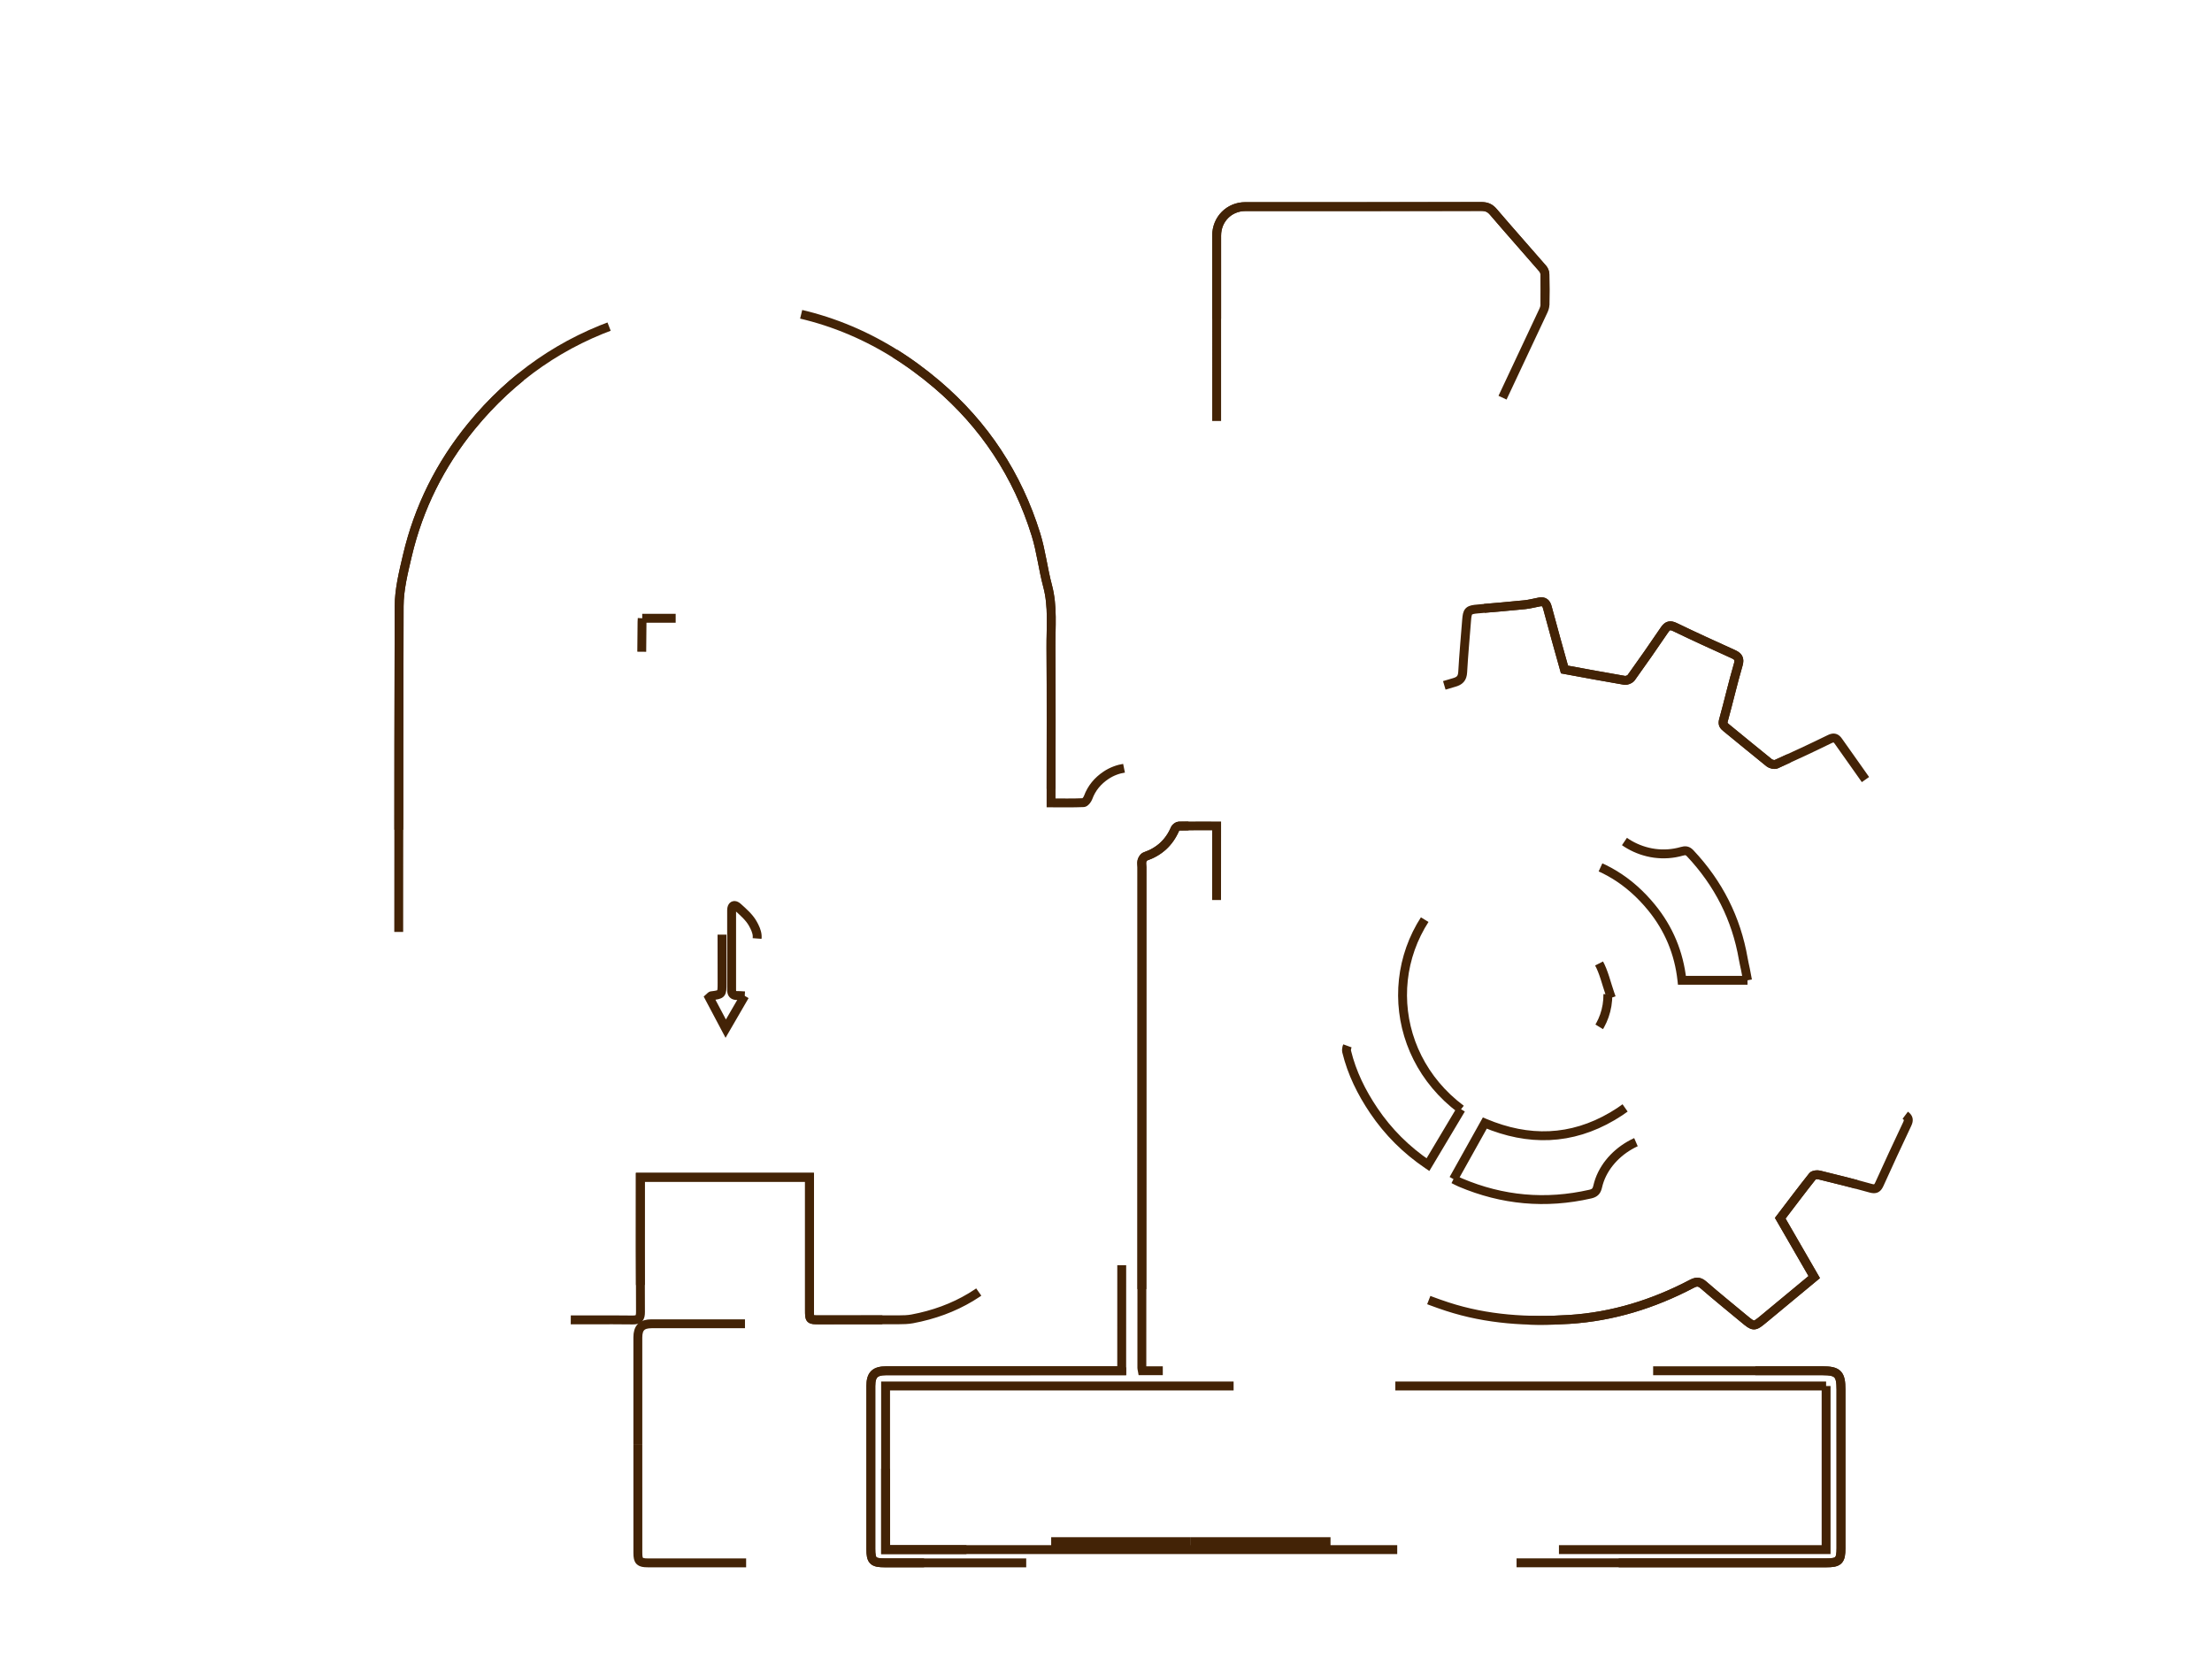 <?xml version="1.0" encoding="utf-8"?>
<!DOCTYPE svg PUBLIC "-//W3C//DTD SVG 1.1//EN" "http://www.w3.org/Graphics/SVG/1.1/DTD/svg11.dtd">
<svg xmlns="http://www.w3.org/2000/svg" xmlns:xlink="http://www.w3.org/1999/xlink" class="icon" version="1.1" id="Layer_1" x="0px" y="0px" width="800px" height="600px" viewBox="250 120 230 280"  xml:space="preserve">
<path fill-rule="evenodd" clip-rule="evenodd" d="M355.729,259.38c1.991,0,3.787-0.028,5.581,0.031  c0.267,0.009,0.626,0.383,0.761,0.672c0.978,2.103,2.546,3.587,4.704,4.362c0.708,0.256,0.895,0.525,0.895,1.25  c-0.021,28.199-0.019,56.398-0.019,84.598c0,0.338,0,0.677,0,1.06c-0.557,0-0.953,0-1.35,0c-12.8,0-25.6-0.001-38.399,0.001  c-1.909,0.001-2.591,0.685-2.591,2.585c-0.002,9.16-0.002,18.319,0,27.479c0,2.008,0.353,2.357,2.359,2.357  c52.959,0,105.919,0,158.88,0c2.125,0,2.5-0.373,2.5-2.496c0-8.921-0.002-17.841-0.002-26.761c0.002-2.619-0.537-3.166-3.131-3.166  c-37.879,0-75.759,0-113.639,0c-0.384,0-0.768,0-1.145,0c-0.045-0.262-0.082-0.376-0.082-0.489  c0.004-28.16,0.011-56.319,0.016-84.479c0-0.359-0.091-0.74,0-1.073c0.079-0.287,0.307-0.668,0.555-0.754  c2.369-0.814,4.039-2.345,5.032-4.646c0.099-0.229,0.45-0.488,0.688-0.492c2.067-0.039,4.137-0.022,6.33-0.022  c0,0.553,0,0.983,0,1.413c0,9.239-0.034,18.479,0.024,27.72c0.015,2.339,0.196,4.693,0.519,7.011  c0.813,5.845,2.47,11.455,5.17,16.721c7.174,13.99,18.27,23.395,33.208,28.268c6.717,2.19,13.648,2.602,20.623,2.158  c7.301-0.465,14.178-2.603,20.65-6.002c0.795-0.418,1.293-0.405,1.984,0.194c2.23,1.938,4.531,3.8,6.807,5.688  c1.691,1.404,1.699,1.408,3.393,0.008c2.855-2.358,5.703-4.727,8.484-7.034c-1.934-3.348-3.859-6.684-5.736-9.932  c1.852-2.429,3.623-4.789,5.459-7.1c0.182-0.229,0.777-0.284,1.127-0.199c2.906,0.708,5.809,1.429,8.688,2.235  c0.816,0.229,1.137,0.015,1.461-0.7c1.527-3.383,3.088-6.752,4.678-10.106c0.338-0.711,0.281-1.116-0.408-1.58  c-2.486-1.672-4.92-3.425-7.395-5.115c-0.588-0.401-0.766-0.707-0.598-1.525c0.672-3.232,1.135-6.507,1.734-9.756  c0.063-0.338,0.455-0.778,0.783-0.876c2.861-0.856,5.734-1.687,8.627-2.43c0.895-0.229,1.273-0.566,1.176-1.52  c-0.363-3.573-0.719-7.149-0.982-10.731c-0.08-1.061-0.455-1.469-1.502-1.54c-3.029-0.206-6.053-0.518-9.082-0.727  c-0.682-0.048-0.93-0.323-1.15-0.926c-1.098-2.993-2.219-5.977-3.41-8.933c-0.262-0.648-0.154-0.987,0.303-1.441  c2.266-2.257,4.52-4.528,6.723-6.847c0.254-0.266,0.381-1.008,0.197-1.276c-2.17-3.164-4.418-6.273-6.621-9.413  c-0.426-0.606-0.797-0.683-1.488-0.344c-2.975,1.458-5.98,2.858-9.002,4.218c-0.305,0.138-0.898-0.009-1.186-0.238  c-2.432-1.943-4.816-3.945-7.236-5.904c-0.439-0.357-0.662-0.62-0.48-1.274c0.867-3.115,1.584-6.273,2.492-9.375  c0.309-1.055-0.045-1.425-0.895-1.81c-3.273-1.479-6.543-2.97-9.777-4.534c-0.838-0.405-1.268-0.271-1.768,0.466  c-1.838,2.712-3.713,5.4-5.625,8.062c-0.203,0.282-0.762,0.515-1.104,0.458c-3.33-0.561-6.648-1.188-10.154-1.83  c-0.922-3.316-1.939-6.875-2.885-10.453c-0.207-0.791-0.578-1.086-1.34-0.949c-0.822,0.149-1.637,0.379-2.465,0.463  c-2.625,0.266-5.252,0.486-7.879,0.71c-1.652,0.141-1.826,0.305-1.951,1.925c-0.223,2.91-0.5,5.817-0.66,8.73  c-0.059,1.065-0.488,1.499-1.492,1.772c-5.198,1.418-10.046,3.644-14.572,6.563c-1.375,0.887-2.705,1.843-4.09,2.79  c-0.024-0.138-0.048-0.183-0.035-0.21c4.115-8.74,8.238-17.475,12.349-26.217c7.153-15.21,14.299-30.424,21.44-45.641  c0.148-0.317,0.275-0.679,0.281-1.022c0.029-1.719,0.031-3.44-0.004-5.159c-0.006-0.322-0.146-0.707-0.355-0.948  c-2.773-3.202-5.594-6.365-8.344-9.586c-0.578-0.678-1.158-0.916-2.031-0.914c-13.279,0.026-26.559,0.019-39.839,0.019  c-2.718,0-4.834,2.138-4.834,4.882c0,31.479-0.002,62.959-0.003,94.439c0,0.418,0,0.837,0,1.268c-2.341,0-4.49,0-6.633,0  c-0.183-0.452-0.335-0.86-0.511-1.259c-2.03-4.61-7.691-5.902-11.516-3.358c-1.394,0.927-2.44,2.158-3.029,3.765  c-0.128,0.349-0.503,0.848-0.782,0.86c-1.785,0.079-3.574,0.04-5.471,0.04c0-0.528,0-0.917,0-1.307c0-8.28,0.044-16.561-0.021-24.84  c-0.028-3.496,0.363-7.01-0.57-10.483c-0.765-2.847-1.084-5.822-1.954-8.631c-3.113-10.055-8.703-18.553-16.722-25.371  c-9.647-8.204-20.774-12.783-33.507-13.241c-0.225-0.008-0.448-0.078-0.689-0.122c0-4.658,0.015-9.256-0.014-13.854  c-0.005-0.842,0.127-1.418,0.914-1.974c1.253-0.887,2.043-2.185,1.679-3.828c-0.37-1.671-1.913-3.075-3.445-3.284  c-1.799-0.246-3.534,0.885-4.283,2.789c-0.584,1.487,0.01,3.396,1.597,4.367c0.838,0.513,0.964,1.088,0.957,1.933  c-0.03,3.6-0.013,7.2-0.013,10.799c0,1.027,0,2.055,0,3.106c-0.284,0.034-0.437,0.071-0.589,0.068  c-5.331-0.132-10.467,0.976-15.482,2.619c-10.292,3.373-18.844,9.325-25.699,17.71c-5.267,6.443-8.899,13.715-10.8,21.809  c-0.659,2.804-1.38,5.686-1.389,8.534c-0.099,31.279-0.049,62.559-0.091,93.839c-0.003,2.048,0.312,3.991,0.843,5.939  c1.679,6.15,5.03,11.208,10.083,15.057c4.413,3.359,9.356,5.516,15.006,5.599c4.519,0.066,9.041-0.019,13.56,0.041  c1.092,0.014,1.334-0.351,1.328-1.379c-0.041-7.16-0.021-14.32-0.021-21.479c0-0.428,0-0.854,0-1.228c9.604,0,19.063,0,28.546,0  c0,7.517,0,14.95,0,22.383c0,1.675,0.002,1.677,1.628,1.677c4.48,0.001,8.96,0.006,13.44-0.009c0.757-0.003,1.529-0.016,2.269-0.154  c7.25-1.353,13.247-4.845,17.697-10.753c3.692-4.901,5.761-10.407,5.751-16.641c-0.031-18.12-0.011-36.24-0.011-54.36  C355.729,260.407,355.729,259.977,355.729,259.38z"/>
<path fill-rule="evenodd" clip-rule="evenodd" d="M285.987,363.856c0,6.079-0.003,12.158,0.002,18.237  c0.001,1.391,0.3,1.68,1.696,1.681c8.759,0.003,17.518,0.002,26.276,0c1.593,0,1.967-0.378,1.967-1.974  c0.001-11.959,0.001-23.917,0-35.876c0-1.617-0.86-2.5-2.446-2.501c-8.399-0.002-16.798-0.001-25.197,0  c-1.618,0-2.298,0.685-2.299,2.314C285.985,351.778,285.987,357.817,285.987,363.856z"/>
<path fill-rule="evenodd" clip-rule="evenodd" d="M326.104,152.65c0.119-0.014,0.238-0.028,0.356-0.042  c-0.306-1.983-0.508-3.989-0.937-5.945c-1.064-4.858-3.545-8.955-7.168-12.315c-0.426-0.396-1.771-0.392-2.261-0.015  c-1.514,1.165-1.434,2.23,0.009,3.7c3.322,3.383,5.174,7.511,5.605,12.151c0.59,6.357-1.075,12.085-5.625,16.787  c-0.33,0.341-0.614,0.739-0.857,1.148c-0.513,0.863-0.002,2.33,1.05,3.115c0.562,0.419,1.759,0.111,2.387-0.603  c0.554-0.629,1.14-1.231,1.679-1.873c2.952-3.518,4.811-7.579,5.721-12.046C326.33,155.41,326.104,154.007,326.104,152.65z"/>
<path fill-rule="evenodd" clip-rule="evenodd" d="M284.422,133.745c-0.435,0.264-0.929,0.464-1.29,0.805  c-0.635,0.602-1.201,1.279-1.775,1.942c-5.223,6.024-6.456,13.2-5.384,20.75c0.77,5.422,3.744,9.941,7.58,13.837  c0.172,0.175,0.478,0.257,0.735,0.301c1.423,0.243,1.771-1.03,2.338-1.828c0.64-0.902-0.084-1.643-0.713-2.283  c-6.451-6.571-7.869-17.002-3.288-24.984c0.942-1.643,2.265-3.067,3.408-4.596c0.473-0.632,1.147-1.257,0.617-2.125  C286.171,134.782,285.782,133.789,284.422,133.745z"/>
<path fill-rule="evenodd" clip-rule="evenodd" d="M286.238,152.78c-0.068,3.725,1.508,7.109,4.277,9.982  c1.107,1.149,2.066,1.103,3.153-0.035c0.943-0.987,0.894-1.77-0.188-3.015c-3.844-4.421-3.826-10.004,0.047-14.372  c1.063-1.199,1.079-2.133,0.053-3.124c-1.066-1.029-2.026-0.983-3.182,0.231C287.737,145.244,286.227,148.531,286.238,152.78z"/>
<path fill-rule="evenodd" clip-rule="evenodd" d="M315.635,153.034c0.008-4.043-1.618-8.042-4.171-10.586  c-0.617-0.615-1.269-1.261-2.291-0.875c-1.78,0.672-2.169,2.253-0.909,3.689c3.909,4.456,3.909,10.221,0.001,14.543  c-1.016,1.124-1.018,2.173-0.004,3.142c1.027,0.982,1.882,0.977,3.004-0.144C314.078,159.994,315.458,156.555,315.635,153.034z"/>
<path fill-rule="evenodd" clip-rule="evenodd" d="M355.729,259.38c0,0.597,0,1.027,0,1.457c0,18.12-0.02,36.24,0.011,54.36  c0.01,6.233-2.059,11.739-5.751,16.641c-4.451,5.908-10.447,9.4-17.697,10.753c-0.74,0.139-1.512,0.151-2.269,0.154  c-4.48,0.015-8.96,0.01-13.44,0.009c-1.625,0-1.627-0.002-1.628-1.677c-0.001-7.433,0-14.866,0-22.383c-9.482,0-18.942,0-28.546,0  c0,0.373,0,0.8,0,1.228c0,7.159-0.02,14.319,0.021,21.479c0.006,1.028-0.236,1.393-1.328,1.379c-4.519-0.06-9.041,0.025-13.56-0.041  c-5.65-0.083-10.594-2.239-15.006-5.599c-5.054-3.849-8.404-8.906-10.083-15.057c-0.532-1.948-0.846-3.892-0.843-5.939  c0.042-31.28-0.008-62.56,0.091-93.839c0.009-2.849,0.73-5.73,1.389-8.534c1.901-8.094,5.534-15.366,10.8-21.809  c6.854-8.385,15.407-14.337,25.699-17.71c5.015-1.644,10.151-2.751,15.482-2.619c0.152,0.003,0.305-0.034,0.589-0.068  c0-1.051,0-2.079,0-3.106c0-3.6-0.018-7.2,0.013-10.799c0.007-0.845-0.118-1.42-0.957-1.933c-1.586-0.971-2.181-2.88-1.597-4.367  c0.749-1.904,2.484-3.035,4.283-2.789c1.533,0.209,3.075,1.613,3.445,3.284c0.364,1.644-0.426,2.941-1.679,3.828  c-0.787,0.556-0.919,1.132-0.914,1.974c0.029,4.598,0.014,9.196,0.014,13.854c0.242,0.044,0.464,0.114,0.689,0.122  c12.732,0.458,23.86,5.038,33.507,13.241c8.019,6.818,13.608,15.316,16.722,25.371c0.87,2.809,1.189,5.784,1.954,8.631  c0.933,3.473,0.542,6.987,0.57,10.483c0.066,8.279,0.021,16.56,0.021,24.84c0,0.39,0,0.779,0,1.307c1.897,0,3.687,0.039,5.471-0.04  c0.279-0.012,0.654-0.511,0.782-0.86c0.589-1.607,1.636-2.837,3.029-3.765c3.825-2.544,9.485-1.252,11.516,3.358  c0.176,0.398,0.328,0.807,0.511,1.259c2.143,0,4.292,0,6.633,0c0-0.431,0-0.849,0-1.268c0.001-31.48,0.003-62.96,0.003-94.439  c0-2.745,2.116-4.882,4.834-4.882c13.28,0,26.561,0.008,39.839-0.019c0.873-0.001,1.453,0.236,2.031,0.914  c2.75,3.222,5.57,6.384,8.344,9.586c0.209,0.242,0.35,0.626,0.355,0.948c0.035,1.719,0.033,3.44,0.004,5.159  c-0.006,0.343-0.133,0.705-0.281,1.022c-7.141,15.216-14.287,30.43-21.44,45.641c-4.11,8.742-8.233,17.477-12.349,26.217  c-0.013,0.027,0.011,0.072,0.035,0.21c1.385-0.947,2.715-1.903,4.09-2.79c4.525-2.919,9.374-5.145,14.572-6.563  c1.004-0.274,1.434-0.708,1.492-1.772c0.16-2.914,0.438-5.82,0.66-8.73c0.125-1.62,0.299-1.784,1.951-1.925  c2.627-0.224,5.254-0.444,7.879-0.71c0.828-0.083,1.643-0.314,2.465-0.463c0.762-0.137,1.133,0.159,1.34,0.949  c0.945,3.578,1.963,7.137,2.885,10.453c3.506,0.642,6.824,1.27,10.154,1.83c0.342,0.057,0.9-0.176,1.104-0.458  c1.912-2.662,3.787-5.35,5.625-8.062c0.5-0.738,0.93-0.872,1.768-0.466c3.234,1.564,6.504,3.055,9.777,4.534  c0.85,0.384,1.203,0.755,0.895,1.81c-0.908,3.102-1.625,6.26-2.492,9.375c-0.182,0.654,0.041,0.917,0.48,1.274  c2.42,1.959,4.805,3.961,7.236,5.904c0.287,0.229,0.881,0.376,1.186,0.238c3.021-1.36,6.027-2.76,9.002-4.218  c0.691-0.339,1.063-0.262,1.488,0.344c2.203,3.14,4.451,6.249,6.621,9.413c0.184,0.268,0.057,1.01-0.197,1.276  c-2.203,2.319-4.457,4.59-6.723,6.847c-0.457,0.454-0.564,0.793-0.303,1.441c1.191,2.956,2.313,5.939,3.41,8.933  c0.221,0.603,0.469,0.878,1.15,0.926c3.029,0.209,6.053,0.521,9.082,0.727c1.047,0.071,1.422,0.479,1.502,1.54  c0.264,3.582,0.619,7.158,0.982,10.731c0.098,0.953-0.281,1.29-1.176,1.52c-2.893,0.743-5.766,1.573-8.627,2.43  c-0.328,0.098-0.721,0.538-0.783,0.876c-0.6,3.249-1.063,6.523-1.734,9.756c-0.168,0.818,0.01,1.124,0.598,1.525  c2.475,1.69,4.908,3.443,7.395,5.115c0.689,0.464,0.746,0.869,0.408,1.58c-1.59,3.354-3.15,6.724-4.678,10.106  c-0.324,0.715-0.645,0.93-1.461,0.7c-2.879-0.807-5.781-1.527-8.688-2.235c-0.35-0.085-0.945-0.03-1.127,0.199  c-1.836,2.311-3.607,4.671-5.459,7.1c1.877,3.248,3.803,6.584,5.736,9.932c-2.781,2.308-5.629,4.676-8.484,7.034  c-1.693,1.4-1.701,1.396-3.393-0.008c-2.275-1.888-4.576-3.749-6.807-5.688c-0.691-0.6-1.189-0.612-1.984-0.194  c-6.473,3.399-13.35,5.537-20.65,6.002c-6.975,0.443-13.906,0.032-20.623-2.158c-14.938-4.873-26.034-14.277-33.208-28.268  c-2.7-5.266-4.356-10.876-5.17-16.721c-0.322-2.317-0.504-4.672-0.519-7.011c-0.059-9.24-0.024-18.48-0.024-27.72  c0-0.43,0-0.86,0-1.413c-2.193,0-4.263-0.017-6.33,0.022c-0.238,0.004-0.59,0.264-0.688,0.492c-0.993,2.301-2.663,3.831-5.032,4.646  c-0.249,0.086-0.476,0.467-0.555,0.754c-0.091,0.333,0,0.714,0,1.073c-0.005,28.16-0.012,56.319-0.016,84.479  c0,0.113,0.037,0.228,0.082,0.489c0.377,0,0.761,0,1.145,0c37.879,0,75.76,0,113.639,0c2.594,0,3.133,0.547,3.131,3.166  c0,8.92,0.002,17.84,0.002,26.761c0,2.123-0.375,2.496-2.5,2.496c-52.961,0-105.92,0-158.88,0c-2.006,0-2.358-0.35-2.359-2.357  c-0.001-9.16-0.001-18.319,0-27.479c0-1.9,0.682-2.584,2.591-2.585c12.8-0.002,25.6-0.001,38.399-0.001c0.396,0,0.793,0,1.35,0  c0-0.383,0-0.722,0-1.06c0-28.199-0.002-56.398,0.019-84.598c0-0.725-0.186-0.994-0.895-1.25c-2.158-0.775-3.726-2.26-4.704-4.362  c-0.135-0.289-0.495-0.663-0.761-0.672C359.516,259.352,357.72,259.38,355.729,259.38z M486.537,353.921  c-52.98,0-105.873,0-158.737,0c0,9.261,0,18.438,0,27.615c52.953,0,105.817,0,158.737,0  C486.537,372.326,486.537,363.181,486.537,353.921z M286.726,224.352c-0.014,0.225-0.033,0.415-0.035,0.604  c-0.051,4.876-0.08,9.752-0.158,14.627c-0.056,3.535,0.751,6.818,2.752,9.753c2.308,3.384,5.417,5.356,9.638,5.284  c1-0.017,2.002-0.039,2.998,0.021c5.915,0.351,9.705-3.449,11.631-7.798c0.527-1.189,1.064-2.5,1.086-3.764  c0.111-6.213,0.05-12.429,0.05-18.729C305.458,224.352,296.12,224.352,286.726,224.352z M424.92,307.214  c-12.993-9.721-13.323-28.546-0.008-38.541c-1.85-3.098-3.701-6.196-5.552-9.296c-6.081,3.692-11.814,11.559-13.686,18.642  c-0.177,0.667-0.341,1.156,0.295,1.784c4.745,4.692,4.695,11.61-0.01,16.38c-0.279,0.283-0.435,0.912-0.339,1.306  c0.879,3.605,2.505,6.889,4.569,9.95c2.434,3.61,5.466,6.637,9.149,9.129C421.211,313.431,423.045,310.355,424.92,307.214z   M473.275,285.452c-0.143-0.747-0.24-1.294-0.35-1.839c-0.119-0.588-0.266-1.17-0.365-1.76c-1.178-6.845-4.195-12.758-8.941-17.815  c-0.453-0.481-0.797-0.537-1.436-0.354c-6.152,1.767-12.684-2.037-14.273-8.202c-0.117-0.447-0.697-0.998-1.15-1.096  c-1.789-0.388-3.604-0.737-5.426-0.876c-3.926-0.3-7.822,0.019-11.615,1.118c-2.045,0.593-4.039,1.364-6.145,2.084  c1.77,3.199,3.377,6.141,5.045,9.047c0.133,0.231,0.76,0.41,1.027,0.3c4.326-1.782,8.76-2.229,13.365-1.373  c5.756,1.07,10.385,3.985,14.051,8.467c2.924,3.573,4.643,7.686,5.143,12.299C465.854,285.452,469.471,285.452,473.275,285.452z   M423.65,319.012c0.451,0.223,0.793,0.413,1.152,0.564c7.1,3.012,14.402,3.673,21.932,1.959c0.811-0.185,1.082-0.533,1.258-1.303  c1.336-5.836,8.359-9.905,14.006-8.068c0.869,0.283,1.27,0.114,1.82-0.484c4.408-4.786,7.27-10.362,8.609-16.718  c0.307-1.454,0.521-2.927,0.807-4.548c-3.82,0-7.43,0-10.982,0c-1.123,7.893-4.943,13.971-11.801,17.993  c-6.93,4.064-14.135,4.25-21.516,1.14C427.188,312.678,425.457,315.774,423.65,319.012z M314.734,316.298  c-0.042-6.926-6.255-12.445-14.053-12.392c-7.865,0.054-13.876,5.517-13.938,12.392  C296.042,316.298,305.341,316.298,314.734,316.298z M459.08,315.587c-4.287-0.017-7.771,3.039-7.715,7.723  c0.057,4.888,3.297,7.613,8.076,7.84c3.803,0.181,7.326-3.766,7.311-7.898C466.736,318.91,463.41,315.588,459.08,315.587z   M397.936,280.285c-4.941-0.002-7.818,3.605-7.729,7.71c0.094,4.282,2.7,7.534,7.813,7.672c4.252,0.114,7.615-3.377,7.653-7.69  C405.711,283.585,402.378,280.271,397.936,280.285z M466.746,252.542c-0.158-4.481-3.014-7.661-7.686-7.658  c-4.803,0.002-7.617,3.267-7.729,7.759c-0.105,4.294,3.412,7.676,7.703,7.676C463.416,260.319,466.785,256.921,466.746,252.542z   M302.069,218.725c0,1.272,0,2.452,0,3.631c4.329,0,8.576,0,12.837,0c0-1.929,0.029-3.763-0.005-5.594  c-0.082-4.353-1.891-7.775-5.643-10.053c-2.194-1.332-4.614-1.798-7.229-1.641c0,0.465,0.024,0.785-0.004,1.099  c-0.1,1.088-0.026,1.866,1.334,2.316c1.281,0.424,1.996,1.667,2.011,3.133c0.009,0.918,0.004,1.836-0.005,2.754  C305.346,216.456,304.098,218.112,302.069,218.725z M299.581,218.716c-1.902-0.601-3.38-1.533-3.409-3.789  c-0.038-2.973-0.402-6.086,3.394-7.146c0-0.938,0-1.799,0-2.726c-3.525-0.179-6.595,0.742-9.188,3.086  c-4.337,3.92-3.671,9.085-3.621,14.18c4.336,0,8.552,0,12.825,0C299.581,221.109,299.581,219.963,299.581,218.716z M449.705,287.805  c0.113-0.04,0.227-0.079,0.34-0.118c-0.609-1.749-1.01-3.613-1.893-5.21c-0.729-1.316-1.973-2.376-3.098-3.432  c-0.631-0.59-1.535-0.645-2.133,0.118c-0.623,0.794-0.377,1.575,0.391,2.196c0.154,0.126,0.305,0.258,0.459,0.386  c3.809,3.165,4.191,7.986,0.848,11.594c-2.273,2.454-5.082,3.208-8.281,2.172c-2.988-0.966-5.246-3.904-5.488-6.937  c-0.246-3.1,1.166-5.373,3.508-7.2c0.732-0.572,1.006-1.313,0.479-2.089c-0.574-0.848-1.424-0.807-2.211-0.261  c-2.914,2.017-4.338,4.941-4.76,8.342c-0.129,1.039,0.348,2.151,0.533,3.233c0.926,5.379,7.57,9.49,12.887,7.957  C446.262,297.122,449.754,292.942,449.705,287.805z M304.029,288.079c-0.669-0.034-0.978-0.07-1.285-0.062  c-0.659,0.018-0.93-0.286-0.928-0.943c0.009-4.476,0.006-8.951-0.001-13.428c-0.001-0.873,0.487-1.048,1.036-0.552  c0.929,0.841,1.936,1.708,2.535,2.774c0.721,1.283,1.298,2.733-0.132,4.135c-0.737,0.723-0.27,1.583,0.414,2.193  c0.646,0.575,2.054,0.487,2.64-0.142c0.626-0.672,0.981-1.41,0.201-2.205c-0.606-0.616-0.875-1.29-1.014-2.187  c-0.447-2.88-1.823-5.164-4.732-6.235c-0.86-0.316-1.298-1.318-0.852-2.077c0.207-0.353,0.649-0.563,0.978-0.848  c1.099-0.952,1.227-2.724,0.275-3.755c-1.202-1.302-3.198-1.306-4.424-0.009c-0.958,1.014-0.931,2.946,0.271,3.712  c1.111,0.708,1.293,1.582,1.199,2.718c-0.049,0.595-0.048,1.201,0.002,1.796c0.077,0.925-0.344,1.347-1.212,1.611  c-2.863,0.873-4.722,3.392-4.917,6.395c-0.021,0.332-0.519,0.628-0.785,0.95c-0.219,0.265-0.558,0.522-0.602,0.819  c-0.093,0.625-0.092,1.284,0,1.909c0.047,0.321,0.349,0.833,0.58,0.858c0.907,0.101,1.833,0.064,2.748,0.021  c0.173-0.009,0.496-0.314,0.474-0.432c-0.216-1.168,0.687-2.526-0.66-3.54c-0.262-0.196-0.26-0.993-0.12-1.429  c0.547-1.691,1.632-3.008,3.153-3.93c0.308-0.187,0.722-0.198,1.086-0.29c0.081,0.336,0.231,0.672,0.233,1.009  c0.018,2.997,0.01,5.994,0.011,8.992c0,1.927,0.001,1.926-1.819,2.159c-0.063,0.008-0.116,0.095-0.344,0.296  c0.88,1.66,1.777,3.353,2.782,5.249C301.924,291.709,302.917,289.995,304.029,288.079z M301.44,204.414c0-10.646,0-21.22,0-31.82  c-0.408,0-0.749,0-1.107,0c0,10.64,0,21.215,0,31.82C300.736,204.414,301.069,204.414,301.44,204.414z M392.889,171.044  c0-3.451,0-6.817,0-10.217c-1.174,0-2.296,0-3.408,0c0,3.448,0,6.811,0,10.217C390.623,171.044,391.689,171.044,392.889,171.044z   M440.189,281.791c-0.002,0-0.004,0-0.006,0c0-1.639-0.041-3.279,0.014-4.916c0.035-1.025-0.439-1.753-1.363-1.752  c-0.891,0.001-1.438,0.688-1.428,1.718c0.025,3.317,0,6.635,0.01,9.953c0.002,1.004,0.652,1.713,1.512,1.612  c0.893-0.105,1.285-0.665,1.27-1.579C440.168,285.149,440.189,283.47,440.189,281.791z M423.408,160.759c0,3.474,0,6.847,0,10.246  c1.15,0,2.24,0,3.35,0c0-3.453,0-6.826,0-10.246C425.631,160.759,424.566,160.759,423.408,160.759z M409.741,160.732  c0,3.511,0,6.915,0,10.315c1.175,0,2.27,0,3.375,0c0-3.477,0-6.882,0-10.315C411.967,160.732,410.897,160.732,409.741,160.732z   M419.92,171.038c0-3.435,0-6.803,0-10.219c-1.153,0-2.275,0-3.335,0c0,3.453,0,6.822,0,10.219  C417.706,171.038,418.737,171.038,419.92,171.038z M402.932,170.959c1.135,0,2.223,0,3.301,0c0-3.438,0-6.802,0-10.135  c-1.151,0-2.21,0-3.301,0C402.932,164.242,402.932,167.577,402.932,170.959z M399.412,160.804c-1.158,0-2.249,0-3.318,0  c0,3.435,0,6.799,0,10.124c1.169,0,2.259,0,3.318,0C399.412,167.503,399.412,164.171,399.412,160.804z M312.969,182.041  c-0.002,1.983,1.037,3.047,2.966,3.04c1.697-0.006,2.969-1.298,2.974-3.02c0.005-1.771-1.196-2.985-2.964-2.998  C313.921,179.048,312.971,180,312.969,182.041z M290.577,182.015c-0.003-1.793-1.121-2.943-2.878-2.958  c-1.758-0.016-3.018,1.263-2.987,3.032c0.029,1.703,1.292,2.991,2.939,2.998C289.4,185.093,290.58,183.855,290.577,182.015z   M302.278,213.056c0.005,0,0.01,0,0.016,0c0-0.638,0.02-1.277-0.005-1.914c-0.036-0.919-0.627-1.379-1.456-1.46  c-0.899-0.088-1.655,0.342-1.739,1.266c-0.126,1.382-0.126,2.787-0.037,4.173c0.06,0.923,0.786,1.413,1.671,1.369  c0.878-0.043,1.493-0.56,1.543-1.519C302.305,214.333,302.278,213.694,302.278,213.056z M308.719,179.08  c0-1.097-0.821-1.925-1.923-1.937c-1.183-0.013-2.039,0.808-2.035,1.952c0.003,1.098,0.818,1.853,1.991,1.844  C307.988,180.929,308.719,180.239,308.719,179.08z M433.609,171.148c0-0.842,0-1.583,0-2.355c-1.121,0-2.201,0-3.264,0  c0,0.834,0,1.571,0,2.355C431.438,171.148,432.457,171.148,433.609,171.148z"/>
<path fill-rule="evenodd" clip-rule="evenodd" d="M285.987,363.856c0-6.039-0.001-12.078,0-18.118c0-1.63,0.681-2.314,2.299-2.314  c8.399-0.001,16.798-0.002,25.197,0c1.586,0.001,2.446,0.884,2.446,2.501c0.001,11.959,0.001,23.917,0,35.876  c0,1.596-0.374,1.974-1.967,1.974c-8.759,0.002-17.518,0.003-26.276,0c-1.396-0.001-1.694-0.29-1.696-1.681  C285.984,376.015,285.987,369.936,285.987,363.856z M298.365,358.932c-3.088,0-6.103,0-9.142,0c0,1.496,0,2.908,0,4.355  c3.088,0,6.12,0,9.142,0C298.365,361.796,298.365,360.413,298.365,358.932z M303.546,363.315c2.974,0,5.858,0,8.767,0  c0-1.502,0-2.917,0-4.402c-2.94,0-5.825,0-8.767,0C303.546,360.389,303.546,361.809,303.546,363.315z"/>
<path fill-rule="evenodd" clip-rule="evenodd" d="M326.104,152.65c0,1.357,0.225,2.76-0.041,4.063  c-0.91,4.467-2.769,8.529-5.721,12.046c-0.539,0.642-1.125,1.244-1.679,1.873c-0.628,0.714-1.825,1.022-2.387,0.603  c-1.052-0.786-1.563-2.252-1.05-3.115c0.243-0.409,0.527-0.807,0.857-1.148c4.55-4.702,6.215-10.43,5.625-16.787  c-0.431-4.64-2.283-8.768-5.605-12.151c-1.443-1.47-1.523-2.535-0.009-3.7c0.489-0.377,1.835-0.381,2.261,0.015  c3.623,3.361,6.104,7.457,7.168,12.315c0.429,1.956,0.631,3.962,0.937,5.945C326.342,152.622,326.224,152.636,326.104,152.65z"/>
<path fill-rule="evenodd" clip-rule="evenodd" d="M284.422,133.745c1.36,0.044,1.749,1.037,2.227,1.819  c0.531,0.869-0.144,1.494-0.617,2.125c-1.143,1.528-2.465,2.953-3.408,4.596c-4.582,7.982-3.163,18.413,3.288,24.984  c0.629,0.641,1.353,1.381,0.713,2.283c-0.567,0.798-0.915,2.071-2.338,1.828c-0.257-0.044-0.563-0.126-0.735-0.301  c-3.835-3.896-6.81-8.415-7.58-13.837c-1.072-7.55,0.161-14.726,5.384-20.75c0.575-0.663,1.14-1.341,1.775-1.942  C283.493,134.209,283.988,134.009,284.422,133.745z"/>
<path fill-rule="evenodd" clip-rule="evenodd" d="M286.238,152.78c-0.011-4.249,1.499-7.536,4.16-10.333  c1.156-1.214,2.116-1.26,3.182-0.231c1.026,0.991,1.01,1.925-0.053,3.124c-3.873,4.368-3.891,9.951-0.047,14.372  c1.082,1.245,1.131,2.028,0.188,3.015c-1.086,1.137-2.045,1.184-3.153,0.035C287.746,159.89,286.169,156.505,286.238,152.78z"/>
<path fill-rule="evenodd" clip-rule="evenodd" d="M315.635,153.034c-0.177,3.521-1.558,6.96-4.37,9.769  c-1.122,1.121-1.978,1.126-3.004,0.144c-1.013-0.969-1.012-2.018,0.004-3.142c3.908-4.322,3.908-10.087-0.001-14.543  c-1.26-1.437-0.871-3.017,0.909-3.689c1.021-0.386,1.673,0.26,2.291,0.875C314.017,144.992,315.644,148.991,315.635,153.034z"/>
<path fill-rule="evenodd" clip-rule="evenodd" d="M486.537,353.921c0,9.26,0,18.405,0,27.615c-52.92,0-105.784,0-158.737,0  c0-9.178,0-18.354,0-27.615C380.665,353.921,433.557,353.921,486.537,353.921z M379.321,380.191c8.437,0,16.874,0.002,25.312-0.001  c1.774-0.001,2.473-0.696,2.481-2.448c0.006-0.999,0.003-1.999,0.001-2.998c-0.002-2.05-0.667-2.711-2.729-2.711  c-16.635,0-33.27,0-49.904,0c-0.2,0-0.4-0.006-0.6,0.001c-1.356,0.051-2.14,0.828-2.161,2.178c-0.017,1.119-0.005,2.239-0.002,3.359  c0.005,2.028,0.602,2.62,2.649,2.62C362.686,380.192,371.003,380.191,379.321,380.191z M464.695,375.133  c1.518,0,3.037,0.02,4.555-0.006c1.176-0.019,1.967-0.774,1.986-1.926c0.031-1.838,0.035-3.677-0.002-5.514  c-0.021-1.108-0.785-1.868-1.91-1.879c-3.076-0.028-6.154-0.028-9.23,0.002c-1.176,0.011-1.91,0.792-1.926,1.98  c-0.023,1.758-0.021,3.517,0.002,5.274c0.018,1.314,0.766,2.048,2.09,2.063C461.738,375.146,463.217,375.133,464.695,375.133z   M464.734,355.087c-1.518,0-3.035-0.027-4.553,0.008c-1.271,0.03-1.996,0.769-2.012,2.026c-0.023,1.757-0.023,3.515-0.002,5.271  c0.016,1.214,0.689,1.988,1.893,2.008c3.074,0.05,6.15,0.052,9.225,0.008c1.266-0.019,1.945-0.805,1.955-2.073  c0.016-1.677,0.01-3.354,0.002-5.031c-0.008-1.467-0.719-2.193-2.195-2.215C467.609,355.069,466.172,355.085,464.734,355.087z   M342.176,380.189c1.518,0,3.037,0.025,4.555-0.008c1.176-0.026,1.977-0.77,2.023-1.933c0.057-1.436,0.058-2.878-0.005-4.313  c-0.047-1.06-0.895-1.875-1.966-1.888c-3.076-0.035-6.153-0.038-9.229,0.002c-1.147,0.015-1.896,0.86-1.911,2.013  c-0.018,1.318-0.012,2.638-0.002,3.956c0.01,1.433,0.686,2.145,2.102,2.168C339.219,380.211,340.697,380.191,342.176,380.189z   M478.684,375.132c1.518,0,3.035,0.016,4.551-0.006c1.283-0.018,1.977-0.718,1.99-2.009c0.02-1.757,0.02-3.514,0-5.27  c-0.012-1.322-0.67-2.031-1.955-2.042c-3.031-0.024-6.061-0.025-9.092,0.002c-1.217,0.012-1.973,0.819-1.99,2.063  c-0.021,1.717-0.02,3.434,0.002,5.149c0.018,1.349,0.801,2.098,2.184,2.11C475.811,375.144,477.248,375.133,478.684,375.132z   M450,380.191c1.439,0,2.877,0.01,4.314-0.003c1.541-0.013,2.281-0.743,2.297-2.259c0.012-1.198,0.012-2.396,0-3.596  c-0.014-1.493-0.793-2.288-2.287-2.296c-2.875-0.015-5.752-0.016-8.629,0.001c-1.393,0.007-2.178,0.717-2.246,2.104  c-0.066,1.315-0.063,2.639-0.004,3.954c0.064,1.396,0.826,2.074,2.24,2.091C447.123,380.204,448.563,380.191,450,380.191z   M433.598,380.193c1.518,0,3.035,0.021,4.553-0.006c1.32-0.023,2.076-0.773,2.104-2.081c0.027-1.316,0.027-2.636,0-3.952  c-0.027-1.276-0.824-2.101-2.104-2.112c-2.994-0.026-5.988-0.028-8.984,0.003c-1.236,0.013-1.988,0.804-2.016,2.045  c-0.027,1.317-0.018,2.636-0.002,3.953c0.018,1.426,0.709,2.123,2.137,2.144C430.723,380.206,432.16,380.19,433.598,380.193z   M416.855,380.191c1.519,0,3.037,0.024,4.555-0.007c1.236-0.026,2.01-0.793,2.045-2.03c0.037-1.317,0.031-2.637,0.002-3.955  c-0.027-1.338-0.838-2.149-2.188-2.159c-2.916-0.021-5.833-0.019-8.75-0.001c-1.354,0.008-2.198,0.786-2.25,2.119  c-0.052,1.316-0.051,2.638,0.005,3.954c0.057,1.348,0.87,2.063,2.265,2.076C413.978,380.202,415.417,380.191,416.855,380.191z   M478.678,355.086c-1.477,0-2.953-0.025-4.428,0.008c-1.293,0.028-2.049,0.814-2.063,2.118c-0.02,1.716-0.021,3.432,0.002,5.146  c0.016,1.197,0.717,2.029,1.871,2.047c3.111,0.046,6.225,0.043,9.334-0.005c1.184-0.019,1.814-0.734,1.83-1.915  c0.023-1.795,0.02-3.59,0-5.385c-0.014-1.303-0.68-1.979-1.998-2.006C481.711,355.063,480.193,355.088,478.678,355.086z   M368.218,362.771c1.129-1.397,1.517-2.895,0.651-4.486c-0.864-1.588-2.284-2.232-4.086-2.181c-1.797,0.051-3.597-0.009-5.396,0.017  c-1.297,0.018-1.623,0.367-1.625,1.664c-0.006,3.358,0.021,6.716-0.016,10.073c-0.012,1.114,0.426,1.63,1.544,1.62  c2.078-0.017,4.167,0.113,6.231-0.058c0.912-0.076,1.936-0.557,2.626-1.171C369.728,366.844,369.686,365.09,368.218,362.771z   M448.904,369.474c0.92,0,1.846-0.067,2.758,0.012c2.527,0.221,4.291-2.08,4.238-3.915c-0.064-2.232-1.82-3.891-4.27-3.921  c-1.119-0.014-2.238,0.012-3.357-0.015c-0.988-0.023-1.57-0.505-1.588-1.549c-0.018-1.097,0.65-1.71,1.969-1.725  c1.92-0.021,3.838-0.019,5.758,0.001c0.775,0.008,1.41-0.22,1.439-1.065c0.031-0.842-0.59-1.173-1.357-1.176  c-2.119-0.006-4.24-0.053-6.354,0.039c-2.264,0.099-3.879,1.908-3.795,4.086c0.076,2.038,1.887,3.688,4.086,3.712  c1.039,0.012,2.078-0.009,3.117,0.003c1.385,0.016,2.023,0.541,2.023,1.64c0,1.083-0.664,1.635-2.035,1.645  c-1.918,0.014-3.838,0.013-5.756-0.002c-0.793-0.006-1.395,0.306-1.404,1.121c-0.01,0.847,0.648,1.108,1.41,1.109  C446.826,369.475,447.865,369.474,448.904,369.474z M385.612,369.472c1.397,0,2.796,0.019,4.193-0.005  c1.403-0.023,1.815-0.634,1.299-1.896c-1.086-2.653-2.179-5.303-3.276-7.95c-0.365-0.883-0.696-1.788-1.158-2.619  c-0.201-0.36-0.712-0.801-1.045-0.773c-0.411,0.035-0.809,0.495-1.164,0.822c-0.161,0.149-0.215,0.421-0.306,0.641  c-1.359,3.271-2.714,6.544-4.073,9.815c-0.534,1.286-0.155,1.93,1.218,1.96C382.737,369.497,384.174,369.474,385.612,369.472z   M341.478,369.473c1.438,0,2.877,0.024,4.314-0.007c1.309-0.028,1.716-0.652,1.22-1.864c-1.389-3.391-2.769-6.786-4.234-10.145  c-0.229-0.525-0.853-1.121-1.365-1.195c-0.344-0.05-0.976,0.692-1.198,1.203c-1.464,3.359-2.854,6.751-4.265,10.134  c-0.5,1.197-0.1,1.838,1.213,1.867C338.601,369.498,340.039,369.473,341.478,369.473z M433.854,360.859  c0-0.999-0.01-1.997,0.004-2.995c0.01-0.866-0.1-1.703-1.201-1.672c-1.018,0.029-1.111,0.847-1.109,1.653  c0.004,1.917,0.021,3.834-0.002,5.751c-0.023,2.156-1.441,3.633-3.451,3.643c-1.996,0.01-3.447-1.473-3.48-3.609  c-0.027-1.876-0.012-3.754-0.004-5.63c0.004-0.884-0.025-1.819-1.197-1.805c-1.09,0.014-1.135,0.894-1.127,1.745  c0.018,1.877,0.004,3.754,0.008,5.631c0.004,3.285,2.465,5.858,5.639,5.901c3.293,0.045,5.844-2.421,5.92-5.738  C433.873,362.776,433.854,361.817,433.854,360.859z M408.184,356.138c-0.001-0.017-0.001-0.033-0.002-0.05  c-0.637,0.032-1.275,0.052-1.912,0.1c-3.393,0.255-6.075,3.304-6.022,6.837c0.049,3.322,2.89,6.293,6.2,6.436  c1.275,0.055,2.556,0.015,3.833,0.014c0.795,0,1.513-0.212,1.471-1.158c-0.037-0.827-0.662-1.086-1.443-1.074  c-1.197,0.019-2.399,0.051-3.593-0.023c-2.276-0.143-4.002-1.801-4.146-3.896c-0.173-2.519,1.071-4.332,3.52-4.759  c1.436-0.251,2.942-0.074,4.397-0.247c0.461-0.055,0.86-0.621,1.288-0.953c-0.399-0.408-0.737-1.046-1.211-1.172  C409.819,355.992,408.982,356.138,408.184,356.138z"/>
<path fill-rule="evenodd" clip-rule="evenodd" d="M286.726,224.352c9.395,0,18.732,0,27.963,0c0,6.299,0.061,12.516-0.05,18.729  c-0.022,1.264-0.56,2.575-1.086,3.764c-1.926,4.349-5.716,8.149-11.631,7.798c-0.996-0.059-1.999-0.037-2.998-0.021  c-4.221,0.072-7.33-1.9-9.638-5.284c-2.001-2.935-2.809-6.218-2.752-9.753c0.078-4.875,0.106-9.751,0.158-14.627  C286.692,224.766,286.712,224.576,286.726,224.352z"/>
<path fill-rule="evenodd" clip-rule="evenodd" d="M424.92,307.214c-1.875,3.142-3.709,6.217-5.581,9.354  c-3.684-2.492-6.716-5.519-9.149-9.129c-2.064-3.062-3.69-6.345-4.569-9.95c-0.096-0.394,0.06-1.022,0.339-1.306  c4.705-4.77,4.755-11.688,0.01-16.38c-0.636-0.628-0.472-1.117-0.295-1.784c1.871-7.083,7.604-14.949,13.686-18.642  c1.851,3.1,3.703,6.198,5.552,9.296C411.597,278.668,411.927,297.493,424.92,307.214z"/>
<path fill-rule="evenodd" clip-rule="evenodd" d="M473.275,285.452c-3.805,0-7.422,0-11.07,0c-0.5-4.613-2.219-8.726-5.143-12.299  c-3.666-4.481-8.295-7.396-14.051-8.467c-4.605-0.856-9.039-0.409-13.365,1.373c-0.268,0.11-0.895-0.068-1.027-0.3  c-1.668-2.906-3.275-5.848-5.045-9.047c2.105-0.721,4.1-1.492,6.145-2.084c3.793-1.099,7.689-1.418,11.615-1.118  c1.822,0.139,3.637,0.488,5.426,0.876c0.453,0.098,1.033,0.649,1.15,1.096c1.59,6.165,8.121,9.968,14.273,8.202  c0.639-0.184,0.982-0.128,1.436,0.354c4.746,5.058,7.764,10.971,8.941,17.815c0.1,0.59,0.246,1.172,0.365,1.76  C473.035,284.158,473.133,284.705,473.275,285.452z"/>
<path fill-rule="evenodd" clip-rule="evenodd" d="M423.65,319.012c1.807-3.237,3.537-6.334,5.285-9.465  c7.381,3.11,14.586,2.925,21.516-1.14c6.857-4.022,10.678-10.101,11.801-17.993c3.553,0,7.162,0,10.982,0  c-0.285,1.621-0.5,3.094-0.807,4.548c-1.34,6.355-4.201,11.932-8.609,16.718c-0.551,0.599-0.951,0.768-1.82,0.484  c-5.646-1.837-12.67,2.232-14.006,8.068c-0.176,0.77-0.447,1.118-1.258,1.303c-7.529,1.714-14.832,1.053-21.932-1.959  C424.443,319.425,424.102,319.234,423.65,319.012z"/>
<path fill-rule="evenodd" clip-rule="evenodd" d="M314.734,316.298c-9.393,0-18.692,0-27.992,0  c0.062-6.875,6.073-12.338,13.938-12.392C308.479,303.853,314.691,309.372,314.734,316.298z M293.963,308.911  c-0.792-0.034-1.745,0.874-1.742,1.657c0.004,0.73,0.884,1.637,1.619,1.667c0.775,0.032,1.744-0.893,1.743-1.665  C295.582,309.839,294.707,308.942,293.963,308.911z M309.215,310.534c-0.019-0.787-0.839-1.608-1.62-1.622  c-0.811-0.014-1.708,0.89-1.682,1.692c0.025,0.752,0.893,1.617,1.636,1.632C308.363,312.253,309.234,311.362,309.215,310.534z"/>
<path fill-rule="evenodd" clip-rule="evenodd" d="M459.08,315.587c4.33,0.001,7.656,3.323,7.672,7.664  c0.016,4.133-3.508,8.079-7.311,7.898c-4.779-0.227-8.02-2.952-8.076-7.84C451.309,318.626,454.793,315.57,459.08,315.587z"/>
<path fill-rule="evenodd" clip-rule="evenodd" d="M397.936,280.285c4.442-0.014,7.775,3.3,7.737,7.691  c-0.038,4.313-3.401,7.805-7.653,7.69c-5.112-0.138-7.719-3.39-7.813-7.672C390.118,283.891,392.995,280.283,397.936,280.285z"/>
<path fill-rule="evenodd" clip-rule="evenodd" d="M466.746,252.542c0.039,4.378-3.33,7.777-7.711,7.777  c-4.291,0-7.809-3.382-7.703-7.676c0.111-4.492,2.926-7.756,7.729-7.759C463.732,244.882,466.588,248.062,466.746,252.542z"/>
<path fill-rule="evenodd" clip-rule="evenodd" d="M302.069,218.725c2.029-0.613,3.277-2.269,3.297-4.354  c0.009-0.918,0.014-1.836,0.005-2.754c-0.015-1.466-0.73-2.709-2.011-3.133c-1.36-0.45-1.434-1.228-1.334-2.316  c0.029-0.314,0.004-0.634,0.004-1.099c2.614-0.157,5.034,0.309,7.229,1.641c3.752,2.277,5.561,5.7,5.643,10.053  c0.034,1.832,0.005,3.665,0.005,5.594c-4.262,0-8.508,0-12.837,0C302.069,221.176,302.069,219.997,302.069,218.725z"/>
<path fill-rule="evenodd" clip-rule="evenodd" d="M299.581,218.716c0,1.247,0,2.394,0,3.606c-4.273,0-8.489,0-12.825,0  c-0.05-5.095-0.716-10.259,3.621-14.18c2.594-2.344,5.664-3.266,9.188-3.086c0,0.927,0,1.789,0,2.726  c-3.795,1.06-3.431,4.172-3.394,7.146C296.201,217.183,297.678,218.115,299.581,218.716z"/>
<path fill-rule="evenodd" clip-rule="evenodd" d="M449.705,287.805c0.049,5.138-3.443,9.317-8.42,10.752  c-5.316,1.533-11.961-2.578-12.887-7.957c-0.186-1.082-0.662-2.194-0.533-3.233c0.422-3.4,1.846-6.325,4.76-8.342  c0.787-0.546,1.637-0.587,2.211,0.261c0.527,0.776,0.254,1.517-0.479,2.089c-2.342,1.827-3.754,4.101-3.508,7.2  c0.242,3.032,2.5,5.971,5.488,6.937c3.199,1.036,6.008,0.282,8.281-2.172c3.344-3.607,2.961-8.429-0.848-11.594  c-0.154-0.128-0.305-0.26-0.459-0.386c-0.768-0.621-1.014-1.402-0.391-2.196c0.598-0.763,1.502-0.708,2.133-0.118  c1.125,1.056,2.369,2.115,3.098,3.432c0.883,1.597,1.283,3.461,1.893,5.21C449.932,287.726,449.818,287.765,449.705,287.805z"/>
<path fill-rule="evenodd" clip-rule="evenodd" d="M304.029,288.079c-1.111,1.916-2.105,3.63-3.21,5.536  c-1.005-1.896-1.902-3.589-2.782-5.249c0.228-0.201,0.281-0.288,0.344-0.296c1.82-0.233,1.82-0.232,1.819-2.159  c-0.001-2.998,0.007-5.995-0.011-8.992c-0.002-0.337-0.152-0.673-0.233-1.009c-0.365,0.092-0.779,0.104-1.086,0.29  c-1.521,0.922-2.606,2.238-3.153,3.93c-0.141,0.436-0.142,1.232,0.12,1.429c1.347,1.014,0.444,2.372,0.66,3.54  c0.022,0.117-0.301,0.423-0.474,0.432c-0.916,0.043-1.841,0.079-2.748-0.021c-0.231-0.025-0.533-0.537-0.58-0.858  c-0.093-0.625-0.093-1.284,0-1.909c0.044-0.297,0.383-0.555,0.602-0.819c0.266-0.322,0.764-0.618,0.785-0.95  c0.195-3.003,2.054-5.521,4.917-6.395c0.868-0.265,1.29-0.687,1.212-1.611c-0.05-0.595-0.051-1.201-0.002-1.796  c0.095-1.136-0.087-2.01-1.199-2.718c-1.203-0.766-1.23-2.698-0.271-3.712c1.227-1.297,3.222-1.293,4.424,0.009  c0.952,1.031,0.823,2.803-0.275,3.755c-0.329,0.284-0.771,0.495-0.978,0.848c-0.446,0.759-0.008,1.761,0.852,2.077  c2.91,1.071,4.286,3.355,4.732,6.235c0.139,0.896,0.408,1.57,1.014,2.187c0.781,0.795,0.425,1.533-0.201,2.205  c-0.586,0.629-1.995,0.717-2.64,0.142c-0.684-0.61-1.151-1.471-0.414-2.193c1.431-1.401,0.854-2.852,0.132-4.135  c-0.599-1.066-1.605-1.934-2.535-2.774c-0.549-0.496-1.038-0.321-1.036,0.552c0.007,4.477,0.011,8.952,0.001,13.428  c-0.001,0.657,0.27,0.961,0.928,0.943C303.051,288.009,303.36,288.045,304.029,288.079z"/>
<path fill-rule="evenodd" clip-rule="evenodd" d="M301.44,204.414c-0.371,0-0.704,0-1.107,0c0-10.604,0-21.18,0-31.82  c0.358,0,0.699,0,1.107,0C301.44,183.194,301.44,193.769,301.44,204.414z"/>
<path fill-rule="evenodd" clip-rule="evenodd" d="M392.889,171.044c-1.2,0-2.267,0-3.408,0c0-3.406,0-6.769,0-10.217  c1.112,0,2.234,0,3.408,0C392.889,164.228,392.889,167.593,392.889,171.044z"/>
<path fill-rule="evenodd" clip-rule="evenodd" d="M440.189,281.791c0,1.679-0.021,3.358,0.008,5.036  c0.016,0.914-0.377,1.474-1.27,1.579c-0.859,0.101-1.51-0.608-1.512-1.612c-0.01-3.318,0.016-6.636-0.01-9.953  c-0.01-1.029,0.537-1.717,1.428-1.718c0.924-0.001,1.398,0.727,1.363,1.752c-0.055,1.637-0.014,3.277-0.014,4.916  C440.186,281.791,440.188,281.791,440.189,281.791z"/>
<path fill-rule="evenodd" clip-rule="evenodd" d="M423.408,160.759c1.158,0,2.223,0,3.35,0c0,3.42,0,6.793,0,10.246  c-1.109,0-2.199,0-3.35,0C423.408,167.606,423.408,164.233,423.408,160.759z"/>
<path fill-rule="evenodd" clip-rule="evenodd" d="M409.741,160.732c1.156,0,2.227,0,3.375,0c0,3.434,0,6.839,0,10.315  c-1.105,0-2.2,0-3.375,0C409.741,167.647,409.741,164.243,409.741,160.732z"/>
<path fill-rule="evenodd" clip-rule="evenodd" d="M419.92,171.038c-1.184,0-2.215,0-3.335,0c0-3.397,0-6.766,0-10.219  c1.06,0,2.182,0,3.335,0C419.92,164.235,419.92,167.603,419.92,171.038z"/>
<path fill-rule="evenodd" clip-rule="evenodd" d="M402.932,170.959c0-3.382,0-6.717,0-10.135c1.091,0,2.149,0,3.301,0  c0,3.333,0,6.696,0,10.135C405.155,170.959,404.067,170.959,402.932,170.959z"/>
<path fill-rule="evenodd" clip-rule="evenodd" d="M399.412,160.804c0,3.367,0,6.699,0,10.124c-1.06,0-2.149,0-3.318,0  c0-3.325,0-6.688,0-10.124C397.163,160.804,398.253,160.804,399.412,160.804z"/>
<path fill-rule="evenodd" clip-rule="evenodd" d="M312.969,182.041c0.001-2.042,0.952-2.993,2.975-2.978  c1.768,0.013,2.969,1.227,2.964,2.998c-0.005,1.722-1.277,3.014-2.974,3.02C314.006,185.088,312.967,184.024,312.969,182.041z"/>
<path fill-rule="evenodd" clip-rule="evenodd" d="M290.577,182.015c0.003,1.84-1.177,3.079-2.926,3.071  c-1.647-0.007-2.91-1.295-2.939-2.998c-0.031-1.769,1.229-3.047,2.987-3.032C289.456,179.071,290.574,180.221,290.577,182.015z"/>
<path fill-rule="evenodd" clip-rule="evenodd" d="M302.278,213.056c0,0.638,0.027,1.278-0.006,1.914  c-0.05,0.958-0.665,1.475-1.543,1.519c-0.885,0.044-1.611-0.446-1.671-1.369c-0.089-1.386-0.089-2.791,0.037-4.173  c0.084-0.923,0.839-1.354,1.739-1.266c0.828,0.081,1.419,0.542,1.456,1.46c0.025,0.637,0.005,1.276,0.005,1.914  C302.288,213.055,302.283,213.055,302.278,213.056z"/>
<path fill-rule="evenodd" clip-rule="evenodd" d="M308.719,179.08c0,1.159-0.731,1.849-1.968,1.858  c-1.172,0.009-1.987-0.746-1.991-1.844c-0.003-1.144,0.853-1.965,2.035-1.952C307.898,177.155,308.719,177.983,308.719,179.08z"/>
<path fill-rule="evenodd" clip-rule="evenodd" d="M433.609,171.148c-1.152,0-2.172,0-3.264,0c0-0.784,0-1.521,0-2.355  c1.063,0,2.143,0,3.264,0C433.609,169.564,433.609,170.306,433.609,171.148z"/>
<path fill-rule="evenodd" clip-rule="evenodd" d="M298.365,358.932c0,1.481,0,2.864,0,4.355c-3.022,0-6.054,0-9.142,0  c0-1.447,0-2.859,0-4.355C292.262,358.932,295.277,358.932,298.365,358.932z"/>
<path fill-rule="evenodd" clip-rule="evenodd" d="M303.546,363.315c0-1.507,0-2.927,0-4.402c2.941,0,5.826,0,8.767,0  c0,1.485,0,2.9,0,4.402C309.405,363.315,306.52,363.315,303.546,363.315z"/>
<path fill-rule="evenodd" clip-rule="evenodd" d="M379.321,380.191c-8.318,0-16.635,0.001-24.953,0c-2.047,0-2.644-0.592-2.649-2.62  c-0.003-1.12-0.015-2.24,0.002-3.359c0.021-1.35,0.805-2.127,2.161-2.178c0.2-0.007,0.399-0.001,0.6-0.001  c16.635,0,33.27,0,49.904,0c2.062,0,2.727,0.661,2.729,2.711c0.002,0.999,0.005,1.999-0.001,2.998  c-0.009,1.752-0.707,2.447-2.481,2.448C396.195,380.193,387.757,380.191,379.321,380.191z M362.385,375.498  c-0.003,0.069-0.005,0.139-0.008,0.207c10.891,0,21.782,0,32.673,0c0-0.068-0.001-0.138-0.001-0.207  C384.162,375.498,373.273,375.498,362.385,375.498z"/>
<path fill-rule="evenodd" clip-rule="evenodd" d="M464.695,375.133c-1.479,0-2.957,0.014-4.436-0.004  c-1.324-0.016-2.072-0.749-2.09-2.063c-0.023-1.758-0.025-3.517-0.002-5.274c0.016-1.188,0.75-1.97,1.926-1.98  c3.076-0.03,6.154-0.03,9.23-0.002c1.125,0.011,1.889,0.771,1.91,1.879c0.037,1.837,0.033,3.676,0.002,5.514  c-0.02,1.151-0.811,1.907-1.986,1.926C467.732,375.152,466.213,375.133,464.695,375.133z"/>
<path fill-rule="evenodd" clip-rule="evenodd" d="M464.734,355.086c1.438-0.001,2.875-0.017,4.313,0.003  c1.477,0.021,2.188,0.748,2.195,2.215c0.008,1.677,0.014,3.354-0.002,5.031c-0.01,1.269-0.689,2.055-1.955,2.073  c-3.074,0.044-6.15,0.042-9.225-0.008c-1.203-0.02-1.877-0.794-1.893-2.008c-0.021-1.757-0.021-3.515,0.002-5.271  c0.016-1.258,0.74-1.996,2.012-2.026C461.699,355.06,463.217,355.087,464.734,355.086z M466.703,362.158  c-0.018-0.107-0.037-0.215-0.055-0.323c-0.748,0-1.502,0.058-2.24-0.028c-0.297-0.034-0.559-0.383-0.836-0.589  c0.268-0.327,0.477-0.815,0.818-0.942c0.459-0.171,1.098,0.093,1.518-0.115c0.465-0.23,0.986-0.748,1.063-1.21  c0.049-0.294-0.619-0.935-1.051-1.03c-0.773-0.171-1.613-0.048-2.426-0.048c0,0.101,0,0.202,0,0.303  c0.742,0,1.504-0.098,2.219,0.042c0.354,0.068,0.619,0.575,0.926,0.883c-0.328,0.232-0.627,0.563-0.99,0.671  c-0.404,0.119-0.881-0.025-1.305,0.054c-0.826,0.153-1.193,0.698-1.176,1.543c0.021,0.97,0.738,0.762,1.295,0.784  C465.209,362.181,465.957,362.158,466.703,362.158z"/>
<path fill-rule="evenodd" clip-rule="evenodd" d="M342.176,380.19c-1.479,0.001-2.957,0.021-4.435-0.004  c-1.416-0.023-2.092-0.735-2.102-2.168c-0.009-1.318-0.016-2.638,0.002-3.956c0.016-1.152,0.764-1.998,1.911-2.013  c3.076-0.04,6.153-0.037,9.229-0.002c1.071,0.013,1.919,0.828,1.966,1.888c0.063,1.436,0.062,2.878,0.005,4.313  c-0.046,1.163-0.847,1.906-2.023,1.933C345.213,380.215,343.694,380.189,342.176,380.19z"/>
<path fill-rule="evenodd" clip-rule="evenodd" d="M478.684,375.132c-1.436,0.001-2.873,0.012-4.311-0.002  c-1.383-0.013-2.166-0.762-2.184-2.11c-0.021-1.716-0.023-3.433-0.002-5.149c0.018-1.243,0.773-2.051,1.99-2.063  c3.031-0.027,6.061-0.026,9.092-0.002c1.285,0.011,1.943,0.72,1.955,2.042c0.02,1.756,0.02,3.513,0,5.27  c-0.014,1.291-0.707,1.991-1.99,2.009C481.719,375.147,480.201,375.132,478.684,375.132z M478.061,368.196  c-0.07,0.013-0.492,0.006-0.838,0.166c-1.477,0.684,0.082,2.105-0.666,3.023c-0.063,0.076,0.396,0.812,0.719,0.916  c0.582,0.188,1.254,0.224,1.871,0.158c1.008-0.106,1.326-0.772,0.961-1.764c-0.063-0.171-0.129-0.377-0.092-0.543  C480.383,368.526,480.109,368.188,478.061,368.196z"/>
<path fill-rule="evenodd" clip-rule="evenodd" d="M450,380.191c-1.438,0-2.877,0.013-4.314-0.004  c-1.414-0.017-2.176-0.695-2.24-2.091c-0.059-1.315-0.063-2.639,0.004-3.954c0.068-1.387,0.854-2.097,2.246-2.104  c2.877-0.017,5.754-0.016,8.629-0.001c1.494,0.008,2.273,0.803,2.287,2.296c0.012,1.199,0.012,2.397,0,3.596  c-0.016,1.516-0.756,2.246-2.297,2.259C452.877,380.201,451.439,380.191,450,380.191z"/>
<path fill-rule="evenodd" clip-rule="evenodd" d="M433.598,380.192c-1.438-0.002-2.875,0.014-4.313-0.006  c-1.428-0.021-2.119-0.718-2.137-2.144c-0.016-1.317-0.025-2.636,0.002-3.953c0.027-1.241,0.779-2.032,2.016-2.045  c2.996-0.031,5.99-0.029,8.984-0.003c1.279,0.012,2.076,0.836,2.104,2.112c0.027,1.316,0.027,2.636,0,3.952  c-0.027,1.308-0.783,2.058-2.104,2.081C436.633,380.215,435.115,380.193,433.598,380.192z"/>
<path fill-rule="evenodd" clip-rule="evenodd" d="M416.855,380.191c-1.438,0-2.877,0.011-4.315-0.003  c-1.395-0.014-2.208-0.729-2.265-2.076c-0.056-1.316-0.057-2.638-0.005-3.954c0.052-1.333,0.896-2.111,2.25-2.119  c2.917-0.018,5.834-0.021,8.75,0.001c1.35,0.01,2.16,0.821,2.188,2.159c0.029,1.318,0.035,2.638-0.002,3.955  c-0.035,1.237-0.809,2.004-2.045,2.03C419.892,380.216,418.374,380.191,416.855,380.191z"/>
<path fill-rule="evenodd" clip-rule="evenodd" d="M478.678,355.087c1.516,0.001,3.033-0.023,4.549,0.008  c1.318,0.027,1.984,0.703,1.998,2.006c0.02,1.795,0.023,3.59,0,5.385c-0.016,1.181-0.646,1.896-1.83,1.915  c-3.109,0.048-6.223,0.051-9.334,0.005c-1.154-0.018-1.855-0.85-1.871-2.047c-0.023-1.715-0.021-3.431-0.002-5.146  c0.014-1.304,0.77-2.09,2.063-2.118C475.725,355.061,477.201,355.086,478.678,355.087z M481.051,359.962  c-0.025-1.129-1.115-2.118-2.318-2.104c-1.23,0.015-2.246,1.004-2.23,2.171c0.018,1.141,1.111,2.154,2.295,2.126  S481.076,361.061,481.051,359.962z"/>
<path fill-rule="evenodd" clip-rule="evenodd" d="M368.218,362.771c1.468,2.319,1.51,4.073-0.069,5.479  c-0.691,0.614-1.715,1.095-2.626,1.171c-2.064,0.171-4.153,0.041-6.231,0.058c-1.119,0.01-1.557-0.506-1.544-1.62  c0.037-3.357,0.009-6.715,0.016-10.073c0.002-1.297,0.328-1.646,1.625-1.664c1.798-0.025,3.598,0.034,5.396-0.017  c1.803-0.052,3.222,0.593,4.086,2.181C369.735,359.876,369.347,361.373,368.218,362.771z M360.107,361.643  c1.769,0,3.502,0.002,5.236,0c1-0.001,1.587-0.532,1.673-1.496c0.089-0.999-0.546-1.673-1.443-1.731  c-1.805-0.118-3.622-0.035-5.467-0.035C360.107,359.468,360.107,360.416,360.107,361.643z M360.135,367.242  c1.834,0,3.542,0.034,5.247-0.014c0.953-0.026,1.591-0.58,1.636-1.557c0.044-0.971-0.511-1.64-1.48-1.68  c-1.778-0.073-3.561-0.021-5.403-0.021C360.135,365.09,360.135,366.102,360.135,367.242z"/>
<path fill-rule="evenodd" clip-rule="evenodd" d="M448.904,369.474c-1.039,0-2.078,0.001-3.117,0  c-0.762-0.001-1.42-0.263-1.41-1.109c0.01-0.815,0.611-1.127,1.404-1.121c1.918,0.015,3.838,0.016,5.756,0.002  c1.371-0.01,2.035-0.562,2.035-1.645c0-1.099-0.639-1.624-2.023-1.64c-1.039-0.012-2.078,0.009-3.117-0.003  c-2.199-0.023-4.01-1.674-4.086-3.712c-0.084-2.178,1.531-3.987,3.795-4.086c2.113-0.092,4.234-0.045,6.354-0.039  c0.768,0.003,1.389,0.334,1.357,1.176c-0.029,0.846-0.664,1.073-1.439,1.065c-1.92-0.02-3.838-0.022-5.758-0.001  c-1.318,0.015-1.986,0.628-1.969,1.725c0.018,1.044,0.6,1.525,1.588,1.549c1.119,0.026,2.238,0.001,3.357,0.015  c2.449,0.03,4.205,1.688,4.27,3.921c0.053,1.835-1.711,4.136-4.238,3.915C450.75,369.406,449.824,369.474,448.904,369.474z"/>
<path fill-rule="evenodd" clip-rule="evenodd" d="M385.612,369.473c-1.438,0.001-2.875,0.024-4.313-0.006  c-1.373-0.03-1.752-0.674-1.218-1.96c1.359-3.271,2.714-6.544,4.073-9.815c0.091-0.22,0.145-0.491,0.306-0.641  c0.355-0.327,0.753-0.787,1.164-0.822c0.333-0.027,0.844,0.413,1.045,0.773c0.462,0.831,0.793,1.736,1.158,2.619  c1.098,2.647,2.19,5.297,3.276,7.95c0.517,1.262,0.104,1.872-1.299,1.896C388.408,369.49,387.009,369.472,385.612,369.473z   M385.584,360.157c-1.026,2.496-1.951,4.745-2.883,7.012c1.977,0,3.824,0,5.783,0C387.52,364.837,386.6,362.612,385.584,360.157z"/>
<path fill-rule="evenodd" clip-rule="evenodd" d="M341.478,369.473c-1.438,0-2.877,0.025-4.314-0.007  c-1.313-0.029-1.713-0.67-1.213-1.867c1.411-3.383,2.8-6.774,4.265-10.134c0.223-0.511,0.854-1.253,1.198-1.203  c0.512,0.074,1.135,0.67,1.365,1.195c1.465,3.358,2.845,6.754,4.234,10.145c0.496,1.212,0.089,1.836-1.22,1.864  C344.354,369.497,342.916,369.473,341.478,369.473z M338.586,367.187c1.985,0,3.835,0,5.82,0c-0.978-2.348-1.914-4.595-2.915-6.999  C340.491,362.599,339.554,364.856,338.586,367.187z"/>
<path fill-rule="evenodd" clip-rule="evenodd" d="M433.854,360.859c0,0.958,0.02,1.917-0.002,2.875  c-0.076,3.317-2.627,5.783-5.92,5.738c-3.174-0.043-5.635-2.616-5.639-5.901c-0.004-1.877,0.01-3.754-0.008-5.631  c-0.008-0.852,0.037-1.731,1.127-1.745c1.172-0.015,1.201,0.921,1.197,1.805c-0.008,1.876-0.023,3.754,0.004,5.63  c0.033,2.137,1.484,3.619,3.48,3.609c2.01-0.01,3.428-1.486,3.451-3.643c0.023-1.917,0.006-3.834,0.002-5.751  c-0.002-0.807,0.092-1.624,1.109-1.653c1.102-0.031,1.211,0.806,1.201,1.672C433.844,358.862,433.854,359.86,433.854,360.859z"/>
<path fill-rule="evenodd" clip-rule="evenodd" d="M408.184,356.138c0.798,0,1.635-0.146,2.38,0.053  c0.474,0.126,0.812,0.764,1.211,1.172c-0.428,0.332-0.827,0.898-1.288,0.953c-1.455,0.173-2.962-0.004-4.397,0.247  c-2.448,0.427-3.692,2.24-3.52,4.759c0.144,2.096,1.869,3.754,4.146,3.896c1.193,0.074,2.396,0.042,3.593,0.023  c0.781-0.012,1.406,0.247,1.443,1.074c0.042,0.946-0.676,1.158-1.471,1.158c-1.277,0.001-2.558,0.041-3.833-0.014  c-3.311-0.143-6.151-3.113-6.2-6.436c-0.053-3.533,2.63-6.582,6.022-6.837c0.637-0.048,1.275-0.067,1.912-0.1  C408.183,356.104,408.183,356.121,408.184,356.138z"/>
<path fill-rule="evenodd" clip-rule="evenodd" d="M293.963,308.911c0.744,0.031,1.619,0.928,1.62,1.659  c0.001,0.772-0.967,1.697-1.743,1.665c-0.734-0.03-1.615-0.937-1.619-1.667C292.218,309.785,293.172,308.877,293.963,308.911z"/>
<path fill-rule="evenodd" clip-rule="evenodd" d="M309.215,310.534c0.019,0.828-0.853,1.719-1.666,1.702  c-0.743-0.015-1.611-0.88-1.636-1.632c-0.027-0.803,0.871-1.706,1.682-1.692C308.376,308.926,309.197,309.747,309.215,310.534z"/>
<path fill-rule="evenodd" clip-rule="evenodd" d="M362.385,375.498c10.888,0,21.776,0,32.664,0c0,0.069,0.001,0.139,0.001,0.207  c-10.891,0-21.782,0-32.673,0C362.38,375.637,362.382,375.567,362.385,375.498z"/>
<path fill-rule="evenodd" clip-rule="evenodd" d="M466.703,362.158c-0.746,0-1.494,0.022-2.24-0.007  c-0.557-0.022-1.273,0.186-1.295-0.784c-0.018-0.845,0.35-1.39,1.176-1.543c0.424-0.079,0.9,0.065,1.305-0.054  c0.363-0.108,0.662-0.438,0.99-0.671c-0.307-0.308-0.572-0.814-0.926-0.883c-0.715-0.14-1.477-0.042-2.219-0.042  c0-0.101,0-0.202,0-0.303c0.813,0,1.652-0.123,2.426,0.048c0.432,0.096,1.1,0.736,1.051,1.03c-0.076,0.462-0.598,0.979-1.063,1.21  c-0.42,0.208-1.059-0.056-1.518,0.115c-0.342,0.127-0.551,0.615-0.818,0.942c0.277,0.206,0.539,0.555,0.836,0.589  c0.738,0.086,1.492,0.028,2.24,0.028C466.666,361.943,466.686,362.051,466.703,362.158z"/>
<path fill-rule="evenodd" clip-rule="evenodd" d="M478.061,368.196c2.049-0.008,2.322,0.33,1.955,1.957  c-0.037,0.166,0.029,0.372,0.092,0.543c0.365,0.991,0.047,1.657-0.961,1.764c-0.617,0.065-1.289,0.03-1.871-0.158  c-0.322-0.104-0.781-0.84-0.719-0.916c0.748-0.918-0.811-2.34,0.666-3.023C477.568,368.202,477.99,368.209,478.061,368.196z   M478.414,370.171c-0.617,0.467-1.387,0.766-1.42,1.131c-0.074,0.816,0.701,0.902,1.367,0.888c0.67-0.015,1.539,0.06,1.455-0.895  C479.785,370.933,479.021,370.634,478.414,370.171z M478.406,370.521c0.613-0.477,1.375-0.781,1.41-1.154  c0.086-0.897-0.754-0.817-1.389-0.826c-0.648-0.009-1.465-0.038-1.434,0.811C477.008,369.707,477.789,370.034,478.406,370.521z"/>
<path fill-rule="evenodd" clip-rule="evenodd" d="M481.051,359.962c0.025,1.099-1.07,2.165-2.254,2.193s-2.277-0.985-2.295-2.126  c-0.016-1.167,1-2.156,2.23-2.171C479.936,357.844,481.025,358.833,481.051,359.962z M480.625,360.009  c0.008-0.941-0.877-1.826-1.848-1.845c-0.916-0.018-1.895,0.917-1.906,1.818c-0.01,0.901,0.936,1.824,1.879,1.835  C479.73,361.827,480.615,360.974,480.625,360.009z"/>
<path fill-rule="evenodd" clip-rule="evenodd" d="M360.107,361.643c0-1.227,0-2.175,0-3.263c1.845,0,3.662-0.083,5.467,0.035  c0.897,0.059,1.532,0.732,1.443,1.731c-0.086,0.964-0.673,1.495-1.673,1.496C363.609,361.645,361.875,361.643,360.107,361.643z"/>
<path fill-rule="evenodd" clip-rule="evenodd" d="M360.135,367.242c0-1.141,0-2.152,0-3.271c1.842,0,3.625-0.053,5.403,0.021  c0.969,0.04,1.524,0.709,1.48,1.68c-0.044,0.977-0.683,1.53-1.636,1.557C363.676,367.276,361.969,367.242,360.135,367.242z"/>
<path fill-rule="evenodd" clip-rule="evenodd" d="M385.584,360.157c1.016,2.455,1.936,4.68,2.9,7.012c-1.959,0-3.807,0-5.783,0  C383.633,364.902,384.558,362.653,385.584,360.157z"/>
<path fill-rule="evenodd" clip-rule="evenodd" d="M338.586,367.187c0.967-2.33,1.904-4.588,2.905-6.999  c1.001,2.404,1.937,4.651,2.915,6.999C342.421,367.187,340.572,367.187,338.586,367.187z"/>
<path fill-rule="evenodd" clip-rule="evenodd" d="M478.414,370.171c0.607,0.463,1.371,0.762,1.402,1.124  c0.084,0.954-0.785,0.88-1.455,0.895c-0.666,0.015-1.441-0.071-1.367-0.888C477.027,370.937,477.797,370.638,478.414,370.171z"/>
<path fill-rule="evenodd" clip-rule="evenodd" d="M478.406,370.521c-0.617-0.486-1.398-0.813-1.412-1.17  c-0.031-0.849,0.785-0.819,1.434-0.811c0.635,0.009,1.475-0.071,1.389,0.826C479.781,369.739,479.02,370.044,478.406,370.521z"/>
<path fill-rule="evenodd" clip-rule="evenodd" d="M480.625,360.009c-0.01,0.965-0.895,1.818-1.875,1.809  c-0.943-0.011-1.889-0.934-1.879-1.835c0.012-0.901,0.99-1.836,1.906-1.818C479.748,358.183,480.633,359.067,480.625,360.009z"/>
<style>
 .icon{
    fill-opacity: 0;
    stroke: #432306;
    stroke-width: 1.5;
    stroke-dasharray: 100;
    stroke-dashoffset: 500;
    animation: 5s linear 0s infinite draw alternate;
}

@keyframes draw {
    to {
      fill-opacity: 0;
      stroke-dasharray: 100;
      stroke-dashoffset: 200;
      stroke-width:1.5;
    }
}
</style>
</svg>